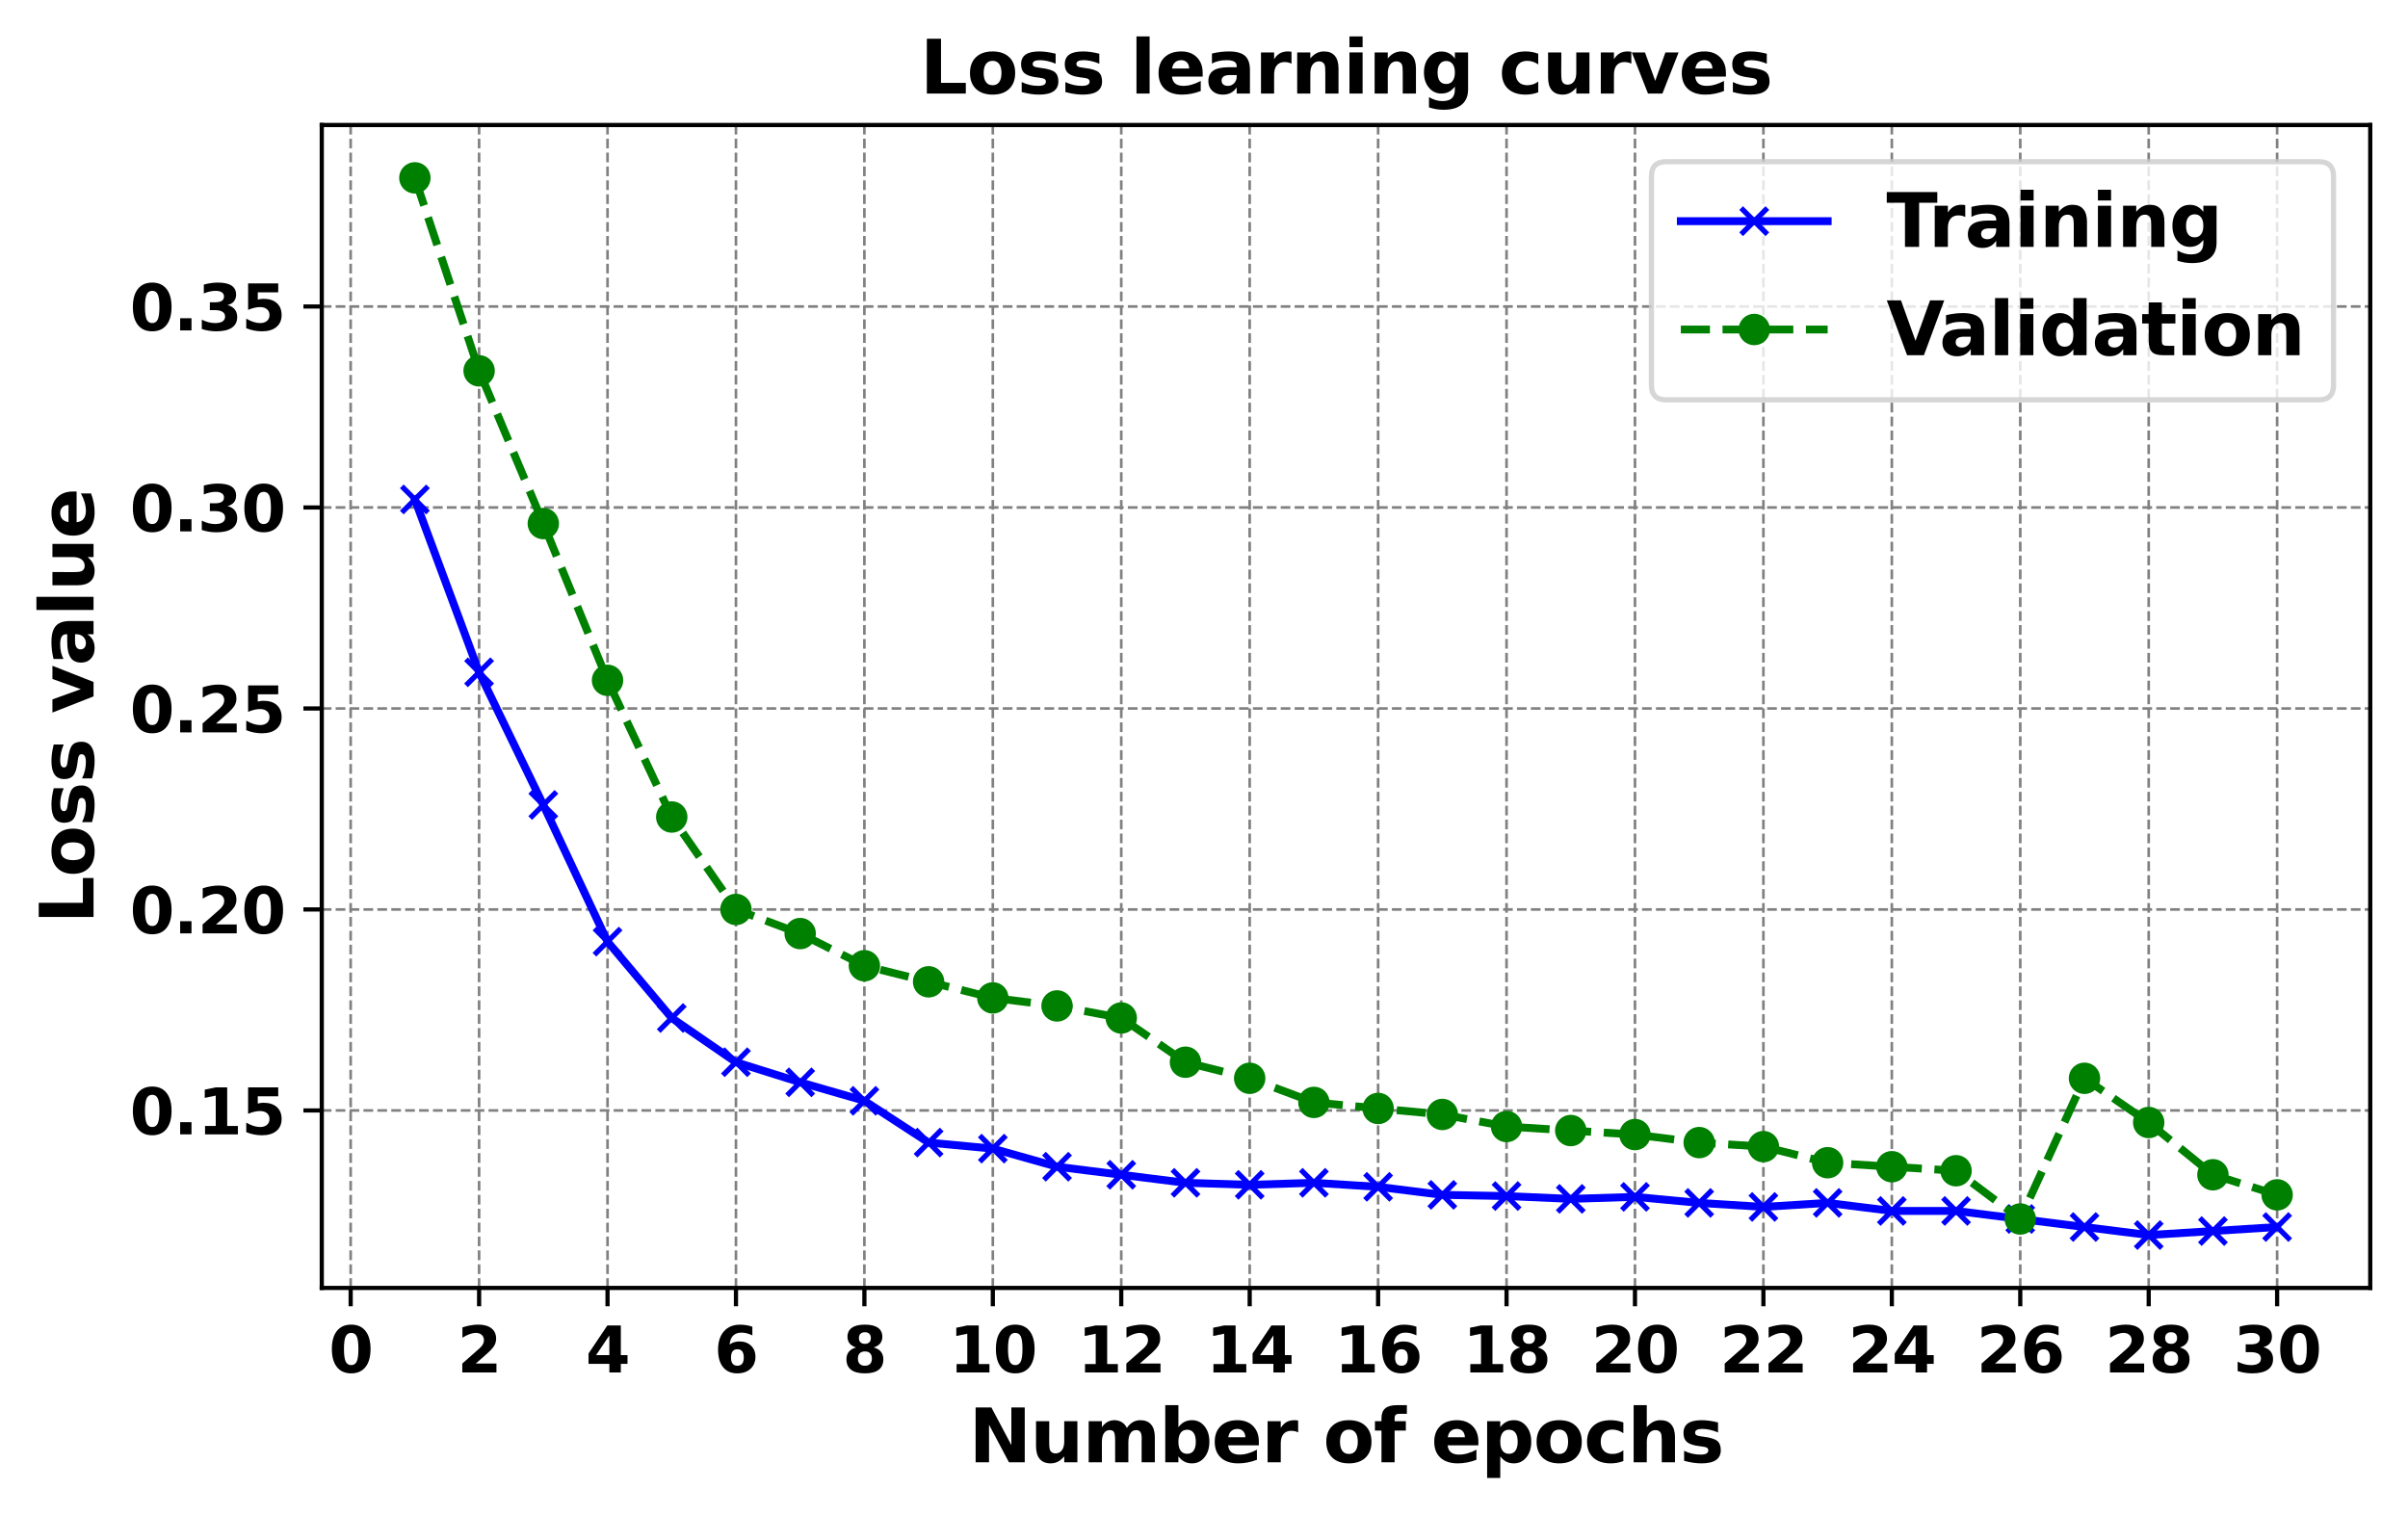 <?xml version="1.0" encoding="utf-8" standalone="no"?>
<!DOCTYPE svg PUBLIC "-//W3C//DTD SVG 1.1//EN"
  "http://www.w3.org/Graphics/SVG/1.1/DTD/svg11.dtd">
<svg xmlns:xlink="http://www.w3.org/1999/xlink" width="459.156pt" height="288.961pt" viewBox="0 0 459.156 288.961" xmlns="http://www.w3.org/2000/svg" version="1.1">
 <defs>
  <style type="text/css">*{stroke-linejoin: round; stroke-linecap: butt}</style>
 </defs>
 <g id="figure_1">
  <g id="patch_1">
   <path d="M 0 288.961 
L 459.156 288.961 
L 459.156 0 
L 0 0 
z
" style="fill: #ffffff"/>
  </g>
  <g id="axes_1">
   <g id="patch_2">
    <path d="M 61.356 245.598 
L 451.956 245.598 
L 451.956 23.838 
L 61.356 23.838 
z
" style="fill: #ffffff"/>
   </g>
   <g id="matplotlib.axis_1">
    <g id="xtick_1">
     <g id="line2d_1">
      <path d="M 66.866 245.598 
L 66.866 23.838 
" clip-path="url(#p0bfddf083c)" style="fill: none; stroke-dasharray: 1.85,0.8; stroke-dashoffset: 0; stroke: #808080; stroke-width: 0.5"/>
     </g>
     <g id="line2d_2">
      <defs>
       <path id="m4ccbc653ac" d="M 0 0 
L 0 3.5 
" style="stroke: #000000; stroke-width: 0.8"/>
      </defs>
      <g>
       <use xlink:href="#m4ccbc653ac" x="66.866" y="245.598" style="stroke: #000000; stroke-width: 0.8"/>
      </g>
     </g>
     <g id="text_1">
      <!-- 0 -->
      <g transform="translate(62.691 261.716) scale(0.12 -0.12)">
       <defs>
        <path id="DejaVuSans-Bold-30" d="M 2944 2338 
Q 2944 3213 2780 3570 
Q 2616 3928 2228 3928 
Q 1841 3928 1675 3570 
Q 1509 3213 1509 2338 
Q 1509 1453 1675 1090 
Q 1841 728 2228 728 
Q 2613 728 2778 1090 
Q 2944 1453 2944 2338 
z
M 4147 2328 
Q 4147 1169 3647 539 
Q 3147 -91 2228 -91 
Q 1306 -91 806 539 
Q 306 1169 306 2328 
Q 306 3491 806 4120 
Q 1306 4750 2228 4750 
Q 3147 4750 3647 4120 
Q 4147 3491 4147 2328 
z
" transform="scale(0.016)"/>
       </defs>
       <use xlink:href="#DejaVuSans-Bold-30"/>
      </g>
     </g>
    </g>
    <g id="xtick_2">
     <g id="line2d_3">
      <path d="M 91.355 245.598 
L 91.355 23.838 
" clip-path="url(#p0bfddf083c)" style="fill: none; stroke-dasharray: 1.85,0.8; stroke-dashoffset: 0; stroke: #808080; stroke-width: 0.5"/>
     </g>
     <g id="line2d_4">
      <g>
       <use xlink:href="#m4ccbc653ac" x="91.355" y="245.598" style="stroke: #000000; stroke-width: 0.8"/>
      </g>
     </g>
     <g id="text_2">
      <!-- 2 -->
      <g transform="translate(87.18 261.716) scale(0.12 -0.12)">
       <defs>
        <path id="DejaVuSans-Bold-32" d="M 1844 884 
L 3897 884 
L 3897 0 
L 506 0 
L 506 884 
L 2209 2388 
Q 2438 2594 2547 2791 
Q 2656 2988 2656 3200 
Q 2656 3528 2436 3728 
Q 2216 3928 1850 3928 
Q 1569 3928 1234 3808 
Q 900 3688 519 3450 
L 519 4475 
Q 925 4609 1322 4679 
Q 1719 4750 2100 4750 
Q 2938 4750 3402 4381 
Q 3866 4013 3866 3353 
Q 3866 2972 3669 2642 
Q 3472 2313 2841 1759 
L 1844 884 
z
" transform="scale(0.016)"/>
       </defs>
       <use xlink:href="#DejaVuSans-Bold-32"/>
      </g>
     </g>
    </g>
    <g id="xtick_3">
     <g id="line2d_5">
      <path d="M 115.844 245.598 
L 115.844 23.838 
" clip-path="url(#p0bfddf083c)" style="fill: none; stroke-dasharray: 1.85,0.8; stroke-dashoffset: 0; stroke: #808080; stroke-width: 0.5"/>
     </g>
     <g id="line2d_6">
      <g>
       <use xlink:href="#m4ccbc653ac" x="115.844" y="245.598" style="stroke: #000000; stroke-width: 0.8"/>
      </g>
     </g>
     <g id="text_3">
      <!-- 4 -->
      <g transform="translate(111.669 261.716) scale(0.12 -0.12)">
       <defs>
        <path id="DejaVuSans-Bold-34" d="M 2356 3675 
L 1038 1722 
L 2356 1722 
L 2356 3675 
z
M 2156 4666 
L 3494 4666 
L 3494 1722 
L 4159 1722 
L 4159 850 
L 3494 850 
L 3494 0 
L 2356 0 
L 2356 850 
L 288 850 
L 288 1881 
L 2156 4666 
z
" transform="scale(0.016)"/>
       </defs>
       <use xlink:href="#DejaVuSans-Bold-34"/>
      </g>
     </g>
    </g>
    <g id="xtick_4">
     <g id="line2d_7">
      <path d="M 140.333 245.598 
L 140.333 23.838 
" clip-path="url(#p0bfddf083c)" style="fill: none; stroke-dasharray: 1.85,0.8; stroke-dashoffset: 0; stroke: #808080; stroke-width: 0.5"/>
     </g>
     <g id="line2d_8">
      <g>
       <use xlink:href="#m4ccbc653ac" x="140.333" y="245.598" style="stroke: #000000; stroke-width: 0.8"/>
      </g>
     </g>
     <g id="text_4">
      <!-- 6 -->
      <g transform="translate(136.158 261.716) scale(0.12 -0.12)">
       <defs>
        <path id="DejaVuSans-Bold-36" d="M 2316 2303 
Q 2000 2303 1842 2098 
Q 1684 1894 1684 1484 
Q 1684 1075 1842 870 
Q 2000 666 2316 666 
Q 2634 666 2792 870 
Q 2950 1075 2950 1484 
Q 2950 1894 2792 2098 
Q 2634 2303 2316 2303 
z
M 3803 4544 
L 3803 3681 
Q 3506 3822 3243 3889 
Q 2981 3956 2731 3956 
Q 2194 3956 1894 3657 
Q 1594 3359 1544 2772 
Q 1750 2925 1990 3001 
Q 2231 3078 2516 3078 
Q 3231 3078 3670 2659 
Q 4109 2241 4109 1563 
Q 4109 813 3618 361 
Q 3128 -91 2303 -91 
Q 1394 -91 895 523 
Q 397 1138 397 2266 
Q 397 3422 980 4083 
Q 1563 4744 2578 4744 
Q 2900 4744 3203 4694 
Q 3506 4644 3803 4544 
z
" transform="scale(0.016)"/>
       </defs>
       <use xlink:href="#DejaVuSans-Bold-36"/>
      </g>
     </g>
    </g>
    <g id="xtick_5">
     <g id="line2d_9">
      <path d="M 164.822 245.598 
L 164.822 23.838 
" clip-path="url(#p0bfddf083c)" style="fill: none; stroke-dasharray: 1.85,0.8; stroke-dashoffset: 0; stroke: #808080; stroke-width: 0.5"/>
     </g>
     <g id="line2d_10">
      <g>
       <use xlink:href="#m4ccbc653ac" x="164.822" y="245.598" style="stroke: #000000; stroke-width: 0.8"/>
      </g>
     </g>
     <g id="text_5">
      <!-- 8 -->
      <g transform="translate(160.647 261.716) scale(0.12 -0.12)">
       <defs>
        <path id="DejaVuSans-Bold-38" d="M 2228 2088 
Q 1891 2088 1709 1903 
Q 1528 1719 1528 1375 
Q 1528 1031 1709 848 
Q 1891 666 2228 666 
Q 2563 666 2741 848 
Q 2919 1031 2919 1375 
Q 2919 1722 2741 1905 
Q 2563 2088 2228 2088 
z
M 1350 2484 
Q 925 2613 709 2878 
Q 494 3144 494 3541 
Q 494 4131 934 4440 
Q 1375 4750 2228 4750 
Q 3075 4750 3515 4442 
Q 3956 4134 3956 3541 
Q 3956 3144 3739 2878 
Q 3522 2613 3097 2484 
Q 3572 2353 3814 2058 
Q 4056 1763 4056 1313 
Q 4056 619 3595 264 
Q 3134 -91 2228 -91 
Q 1319 -91 855 264 
Q 391 619 391 1313 
Q 391 1763 633 2058 
Q 875 2353 1350 2484 
z
M 1631 3419 
Q 1631 3141 1786 2991 
Q 1941 2841 2228 2841 
Q 2509 2841 2662 2991 
Q 2816 3141 2816 3419 
Q 2816 3697 2662 3845 
Q 2509 3994 2228 3994 
Q 1941 3994 1786 3844 
Q 1631 3694 1631 3419 
z
" transform="scale(0.016)"/>
       </defs>
       <use xlink:href="#DejaVuSans-Bold-38"/>
      </g>
     </g>
    </g>
    <g id="xtick_6">
     <g id="line2d_11">
      <path d="M 189.311 245.598 
L 189.311 23.838 
" clip-path="url(#p0bfddf083c)" style="fill: none; stroke-dasharray: 1.85,0.8; stroke-dashoffset: 0; stroke: #808080; stroke-width: 0.5"/>
     </g>
     <g id="line2d_12">
      <g>
       <use xlink:href="#m4ccbc653ac" x="189.311" y="245.598" style="stroke: #000000; stroke-width: 0.8"/>
      </g>
     </g>
     <g id="text_6">
      <!-- 10 -->
      <g transform="translate(180.961 261.716) scale(0.12 -0.12)">
       <defs>
        <path id="DejaVuSans-Bold-31" d="M 750 831 
L 1813 831 
L 1813 3847 
L 722 3622 
L 722 4441 
L 1806 4666 
L 2950 4666 
L 2950 831 
L 4013 831 
L 4013 0 
L 750 0 
L 750 831 
z
" transform="scale(0.016)"/>
       </defs>
       <use xlink:href="#DejaVuSans-Bold-31"/>
       <use xlink:href="#DejaVuSans-Bold-30" x="69.58"/>
      </g>
     </g>
    </g>
    <g id="xtick_7">
     <g id="line2d_13">
      <path d="M 213.8 245.598 
L 213.8 23.838 
" clip-path="url(#p0bfddf083c)" style="fill: none; stroke-dasharray: 1.85,0.8; stroke-dashoffset: 0; stroke: #808080; stroke-width: 0.5"/>
     </g>
     <g id="line2d_14">
      <g>
       <use xlink:href="#m4ccbc653ac" x="213.8" y="245.598" style="stroke: #000000; stroke-width: 0.8"/>
      </g>
     </g>
     <g id="text_7">
      <!-- 12 -->
      <g transform="translate(205.45 261.716) scale(0.12 -0.12)">
       <use xlink:href="#DejaVuSans-Bold-31"/>
       <use xlink:href="#DejaVuSans-Bold-32" x="69.58"/>
      </g>
     </g>
    </g>
    <g id="xtick_8">
     <g id="line2d_15">
      <path d="M 238.289 245.598 
L 238.289 23.838 
" clip-path="url(#p0bfddf083c)" style="fill: none; stroke-dasharray: 1.85,0.8; stroke-dashoffset: 0; stroke: #808080; stroke-width: 0.5"/>
     </g>
     <g id="line2d_16">
      <g>
       <use xlink:href="#m4ccbc653ac" x="238.289" y="245.598" style="stroke: #000000; stroke-width: 0.8"/>
      </g>
     </g>
     <g id="text_8">
      <!-- 14 -->
      <g transform="translate(229.939 261.716) scale(0.12 -0.12)">
       <use xlink:href="#DejaVuSans-Bold-31"/>
       <use xlink:href="#DejaVuSans-Bold-34" x="69.58"/>
      </g>
     </g>
    </g>
    <g id="xtick_9">
     <g id="line2d_17">
      <path d="M 262.778 245.598 
L 262.778 23.838 
" clip-path="url(#p0bfddf083c)" style="fill: none; stroke-dasharray: 1.85,0.8; stroke-dashoffset: 0; stroke: #808080; stroke-width: 0.5"/>
     </g>
     <g id="line2d_18">
      <g>
       <use xlink:href="#m4ccbc653ac" x="262.778" y="245.598" style="stroke: #000000; stroke-width: 0.8"/>
      </g>
     </g>
     <g id="text_9">
      <!-- 16 -->
      <g transform="translate(254.429 261.716) scale(0.12 -0.12)">
       <use xlink:href="#DejaVuSans-Bold-31"/>
       <use xlink:href="#DejaVuSans-Bold-36" x="69.58"/>
      </g>
     </g>
    </g>
    <g id="xtick_10">
     <g id="line2d_19">
      <path d="M 287.267 245.598 
L 287.267 23.838 
" clip-path="url(#p0bfddf083c)" style="fill: none; stroke-dasharray: 1.85,0.8; stroke-dashoffset: 0; stroke: #808080; stroke-width: 0.5"/>
     </g>
     <g id="line2d_20">
      <g>
       <use xlink:href="#m4ccbc653ac" x="287.267" y="245.598" style="stroke: #000000; stroke-width: 0.8"/>
      </g>
     </g>
     <g id="text_10">
      <!-- 18 -->
      <g transform="translate(278.918 261.716) scale(0.12 -0.12)">
       <use xlink:href="#DejaVuSans-Bold-31"/>
       <use xlink:href="#DejaVuSans-Bold-38" x="69.58"/>
      </g>
     </g>
    </g>
    <g id="xtick_11">
     <g id="line2d_21">
      <path d="M 311.756 245.598 
L 311.756 23.838 
" clip-path="url(#p0bfddf083c)" style="fill: none; stroke-dasharray: 1.85,0.8; stroke-dashoffset: 0; stroke: #808080; stroke-width: 0.5"/>
     </g>
     <g id="line2d_22">
      <g>
       <use xlink:href="#m4ccbc653ac" x="311.756" y="245.598" style="stroke: #000000; stroke-width: 0.8"/>
      </g>
     </g>
     <g id="text_11">
      <!-- 20 -->
      <g transform="translate(303.407 261.716) scale(0.12 -0.12)">
       <use xlink:href="#DejaVuSans-Bold-32"/>
       <use xlink:href="#DejaVuSans-Bold-30" x="69.58"/>
      </g>
     </g>
    </g>
    <g id="xtick_12">
     <g id="line2d_23">
      <path d="M 336.245 245.598 
L 336.245 23.838 
" clip-path="url(#p0bfddf083c)" style="fill: none; stroke-dasharray: 1.85,0.8; stroke-dashoffset: 0; stroke: #808080; stroke-width: 0.5"/>
     </g>
     <g id="line2d_24">
      <g>
       <use xlink:href="#m4ccbc653ac" x="336.245" y="245.598" style="stroke: #000000; stroke-width: 0.8"/>
      </g>
     </g>
     <g id="text_12">
      <!-- 22 -->
      <g transform="translate(327.896 261.716) scale(0.12 -0.12)">
       <use xlink:href="#DejaVuSans-Bold-32"/>
       <use xlink:href="#DejaVuSans-Bold-32" x="69.58"/>
      </g>
     </g>
    </g>
    <g id="xtick_13">
     <g id="line2d_25">
      <path d="M 360.734 245.598 
L 360.734 23.838 
" clip-path="url(#p0bfddf083c)" style="fill: none; stroke-dasharray: 1.85,0.8; stroke-dashoffset: 0; stroke: #808080; stroke-width: 0.5"/>
     </g>
     <g id="line2d_26">
      <g>
       <use xlink:href="#m4ccbc653ac" x="360.734" y="245.598" style="stroke: #000000; stroke-width: 0.8"/>
      </g>
     </g>
     <g id="text_13">
      <!-- 24 -->
      <g transform="translate(352.385 261.716) scale(0.12 -0.12)">
       <use xlink:href="#DejaVuSans-Bold-32"/>
       <use xlink:href="#DejaVuSans-Bold-34" x="69.58"/>
      </g>
     </g>
    </g>
    <g id="xtick_14">
     <g id="line2d_27">
      <path d="M 385.223 245.598 
L 385.223 23.838 
" clip-path="url(#p0bfddf083c)" style="fill: none; stroke-dasharray: 1.85,0.8; stroke-dashoffset: 0; stroke: #808080; stroke-width: 0.5"/>
     </g>
     <g id="line2d_28">
      <g>
       <use xlink:href="#m4ccbc653ac" x="385.223" y="245.598" style="stroke: #000000; stroke-width: 0.8"/>
      </g>
     </g>
     <g id="text_14">
      <!-- 26 -->
      <g transform="translate(376.874 261.716) scale(0.12 -0.12)">
       <use xlink:href="#DejaVuSans-Bold-32"/>
       <use xlink:href="#DejaVuSans-Bold-36" x="69.58"/>
      </g>
     </g>
    </g>
    <g id="xtick_15">
     <g id="line2d_29">
      <path d="M 409.712 245.598 
L 409.712 23.838 
" clip-path="url(#p0bfddf083c)" style="fill: none; stroke-dasharray: 1.85,0.8; stroke-dashoffset: 0; stroke: #808080; stroke-width: 0.5"/>
     </g>
     <g id="line2d_30">
      <g>
       <use xlink:href="#m4ccbc653ac" x="409.712" y="245.598" style="stroke: #000000; stroke-width: 0.8"/>
      </g>
     </g>
     <g id="text_15">
      <!-- 28 -->
      <g transform="translate(401.363 261.716) scale(0.12 -0.12)">
       <use xlink:href="#DejaVuSans-Bold-32"/>
       <use xlink:href="#DejaVuSans-Bold-38" x="69.58"/>
      </g>
     </g>
    </g>
    <g id="xtick_16">
     <g id="line2d_31">
      <path d="M 434.201 245.598 
L 434.201 23.838 
" clip-path="url(#p0bfddf083c)" style="fill: none; stroke-dasharray: 1.85,0.8; stroke-dashoffset: 0; stroke: #808080; stroke-width: 0.5"/>
     </g>
     <g id="line2d_32">
      <g>
       <use xlink:href="#m4ccbc653ac" x="434.201" y="245.598" style="stroke: #000000; stroke-width: 0.8"/>
      </g>
     </g>
     <g id="text_16">
      <!-- 30 -->
      <g transform="translate(425.852 261.716) scale(0.12 -0.12)">
       <defs>
        <path id="DejaVuSans-Bold-33" d="M 2981 2516 
Q 3453 2394 3698 2092 
Q 3944 1791 3944 1325 
Q 3944 631 3412 270 
Q 2881 -91 1863 -91 
Q 1503 -91 1142 -33 
Q 781 25 428 141 
L 428 1069 
Q 766 900 1098 814 
Q 1431 728 1753 728 
Q 2231 728 2486 893 
Q 2741 1059 2741 1369 
Q 2741 1688 2480 1852 
Q 2219 2016 1709 2016 
L 1228 2016 
L 1228 2791 
L 1734 2791 
Q 2188 2791 2409 2933 
Q 2631 3075 2631 3366 
Q 2631 3634 2415 3781 
Q 2200 3928 1806 3928 
Q 1516 3928 1219 3862 
Q 922 3797 628 3669 
L 628 4550 
Q 984 4650 1334 4700 
Q 1684 4750 2022 4750 
Q 2931 4750 3382 4451 
Q 3834 4153 3834 3553 
Q 3834 3144 3618 2883 
Q 3403 2622 2981 2516 
z
" transform="scale(0.016)"/>
       </defs>
       <use xlink:href="#DejaVuSans-Bold-33"/>
       <use xlink:href="#DejaVuSans-Bold-30" x="69.58"/>
      </g>
     </g>
    </g>
    <g id="text_17">
     <!-- Number of epochs -->
     <g transform="translate(184.715 278.849) scale(0.14 -0.14)">
      <defs>
       <path id="DejaVuSans-Bold-4e" d="M 588 4666 
L 1931 4666 
L 3628 1466 
L 3628 4666 
L 4769 4666 
L 4769 0 
L 3425 0 
L 1728 3200 
L 1728 0 
L 588 0 
L 588 4666 
z
" transform="scale(0.016)"/>
       <path id="DejaVuSans-Bold-75" d="M 500 1363 
L 500 3500 
L 1625 3500 
L 1625 3150 
Q 1625 2866 1622 2436 
Q 1619 2006 1619 1863 
Q 1619 1441 1641 1255 
Q 1663 1069 1716 984 
Q 1784 875 1895 815 
Q 2006 756 2150 756 
Q 2500 756 2700 1025 
Q 2900 1294 2900 1772 
L 2900 3500 
L 4019 3500 
L 4019 0 
L 2900 0 
L 2900 506 
Q 2647 200 2364 54 
Q 2081 -91 1741 -91 
Q 1134 -91 817 281 
Q 500 653 500 1363 
z
" transform="scale(0.016)"/>
       <path id="DejaVuSans-Bold-6d" d="M 3781 2919 
Q 3994 3244 4286 3414 
Q 4578 3584 4928 3584 
Q 5531 3584 5847 3212 
Q 6163 2841 6163 2131 
L 6163 0 
L 5038 0 
L 5038 1825 
Q 5041 1866 5042 1909 
Q 5044 1953 5044 2034 
Q 5044 2406 4934 2573 
Q 4825 2741 4581 2741 
Q 4263 2741 4089 2478 
Q 3916 2216 3909 1719 
L 3909 0 
L 2784 0 
L 2784 1825 
Q 2784 2406 2684 2573 
Q 2584 2741 2328 2741 
Q 2006 2741 1831 2477 
Q 1656 2213 1656 1722 
L 1656 0 
L 531 0 
L 531 3500 
L 1656 3500 
L 1656 2988 
Q 1863 3284 2130 3434 
Q 2397 3584 2719 3584 
Q 3081 3584 3359 3409 
Q 3638 3234 3781 2919 
z
" transform="scale(0.016)"/>
       <path id="DejaVuSans-Bold-62" d="M 2400 722 
Q 2759 722 2948 984 
Q 3138 1247 3138 1747 
Q 3138 2247 2948 2509 
Q 2759 2772 2400 2772 
Q 2041 2772 1848 2508 
Q 1656 2244 1656 1747 
Q 1656 1250 1848 986 
Q 2041 722 2400 722 
z
M 1656 2988 
Q 1888 3294 2169 3439 
Q 2450 3584 2816 3584 
Q 3463 3584 3878 3070 
Q 4294 2556 4294 1747 
Q 4294 938 3878 423 
Q 3463 -91 2816 -91 
Q 2450 -91 2169 54 
Q 1888 200 1656 506 
L 1656 0 
L 538 0 
L 538 4863 
L 1656 4863 
L 1656 2988 
z
" transform="scale(0.016)"/>
       <path id="DejaVuSans-Bold-65" d="M 4031 1759 
L 4031 1441 
L 1416 1441 
Q 1456 1047 1700 850 
Q 1944 653 2381 653 
Q 2734 653 3104 758 
Q 3475 863 3866 1075 
L 3866 213 
Q 3469 63 3072 -14 
Q 2675 -91 2278 -91 
Q 1328 -91 801 392 
Q 275 875 275 1747 
Q 275 2603 792 3093 
Q 1309 3584 2216 3584 
Q 3041 3584 3536 3087 
Q 4031 2591 4031 1759 
z
M 2881 2131 
Q 2881 2450 2695 2645 
Q 2509 2841 2209 2841 
Q 1884 2841 1681 2658 
Q 1478 2475 1428 2131 
L 2881 2131 
z
" transform="scale(0.016)"/>
       <path id="DejaVuSans-Bold-72" d="M 3138 2547 
Q 2991 2616 2845 2648 
Q 2700 2681 2553 2681 
Q 2122 2681 1889 2404 
Q 1656 2128 1656 1613 
L 1656 0 
L 538 0 
L 538 3500 
L 1656 3500 
L 1656 2925 
Q 1872 3269 2151 3426 
Q 2431 3584 2822 3584 
Q 2878 3584 2943 3579 
Q 3009 3575 3134 3559 
L 3138 2547 
z
" transform="scale(0.016)"/>
       <path id="DejaVuSans-Bold-20" transform="scale(0.016)"/>
       <path id="DejaVuSans-Bold-6f" d="M 2203 2784 
Q 1831 2784 1636 2517 
Q 1441 2250 1441 1747 
Q 1441 1244 1636 976 
Q 1831 709 2203 709 
Q 2569 709 2762 976 
Q 2956 1244 2956 1747 
Q 2956 2250 2762 2517 
Q 2569 2784 2203 2784 
z
M 2203 3584 
Q 3106 3584 3614 3096 
Q 4122 2609 4122 1747 
Q 4122 884 3614 396 
Q 3106 -91 2203 -91 
Q 1297 -91 786 396 
Q 275 884 275 1747 
Q 275 2609 786 3096 
Q 1297 3584 2203 3584 
z
" transform="scale(0.016)"/>
       <path id="DejaVuSans-Bold-66" d="M 2841 4863 
L 2841 4128 
L 2222 4128 
Q 1984 4128 1890 4042 
Q 1797 3956 1797 3744 
L 1797 3500 
L 2753 3500 
L 2753 2700 
L 1797 2700 
L 1797 0 
L 678 0 
L 678 2700 
L 122 2700 
L 122 3500 
L 678 3500 
L 678 3744 
Q 678 4316 997 4589 
Q 1316 4863 1984 4863 
L 2841 4863 
z
" transform="scale(0.016)"/>
       <path id="DejaVuSans-Bold-70" d="M 1656 506 
L 1656 -1331 
L 538 -1331 
L 538 3500 
L 1656 3500 
L 1656 2988 
Q 1888 3294 2169 3439 
Q 2450 3584 2816 3584 
Q 3463 3584 3878 3070 
Q 4294 2556 4294 1747 
Q 4294 938 3878 423 
Q 3463 -91 2816 -91 
Q 2450 -91 2169 54 
Q 1888 200 1656 506 
z
M 2400 2772 
Q 2041 2772 1848 2508 
Q 1656 2244 1656 1747 
Q 1656 1250 1848 986 
Q 2041 722 2400 722 
Q 2759 722 2948 984 
Q 3138 1247 3138 1747 
Q 3138 2247 2948 2509 
Q 2759 2772 2400 2772 
z
" transform="scale(0.016)"/>
       <path id="DejaVuSans-Bold-63" d="M 3366 3391 
L 3366 2478 
Q 3138 2634 2908 2709 
Q 2678 2784 2431 2784 
Q 1963 2784 1702 2511 
Q 1441 2238 1441 1747 
Q 1441 1256 1702 982 
Q 1963 709 2431 709 
Q 2694 709 2930 787 
Q 3166 866 3366 1019 
L 3366 103 
Q 3103 6 2833 -42 
Q 2563 -91 2291 -91 
Q 1344 -91 809 395 
Q 275 881 275 1747 
Q 275 2613 809 3098 
Q 1344 3584 2291 3584 
Q 2566 3584 2833 3536 
Q 3100 3488 3366 3391 
z
" transform="scale(0.016)"/>
       <path id="DejaVuSans-Bold-68" d="M 4056 2131 
L 4056 0 
L 2931 0 
L 2931 347 
L 2931 1625 
Q 2931 2084 2911 2256 
Q 2891 2428 2841 2509 
Q 2775 2619 2662 2680 
Q 2550 2741 2406 2741 
Q 2056 2741 1856 2470 
Q 1656 2200 1656 1722 
L 1656 0 
L 538 0 
L 538 4863 
L 1656 4863 
L 1656 2988 
Q 1909 3294 2193 3439 
Q 2478 3584 2822 3584 
Q 3428 3584 3742 3212 
Q 4056 2841 4056 2131 
z
" transform="scale(0.016)"/>
       <path id="DejaVuSans-Bold-73" d="M 3272 3391 
L 3272 2541 
Q 2913 2691 2578 2766 
Q 2244 2841 1947 2841 
Q 1628 2841 1473 2761 
Q 1319 2681 1319 2516 
Q 1319 2381 1436 2309 
Q 1553 2238 1856 2203 
L 2053 2175 
Q 2913 2066 3209 1816 
Q 3506 1566 3506 1031 
Q 3506 472 3093 190 
Q 2681 -91 1863 -91 
Q 1516 -91 1145 -36 
Q 775 19 384 128 
L 384 978 
Q 719 816 1070 734 
Q 1422 653 1784 653 
Q 2113 653 2278 743 
Q 2444 834 2444 1013 
Q 2444 1163 2330 1236 
Q 2216 1309 1875 1350 
L 1678 1375 
Q 931 1469 631 1722 
Q 331 1975 331 2491 
Q 331 3047 712 3315 
Q 1094 3584 1881 3584 
Q 2191 3584 2531 3537 
Q 2872 3491 3272 3391 
z
" transform="scale(0.016)"/>
      </defs>
      <use xlink:href="#DejaVuSans-Bold-4e"/>
      <use xlink:href="#DejaVuSans-Bold-75" x="83.691"/>
      <use xlink:href="#DejaVuSans-Bold-6d" x="154.883"/>
      <use xlink:href="#DejaVuSans-Bold-62" x="259.082"/>
      <use xlink:href="#DejaVuSans-Bold-65" x="330.664"/>
      <use xlink:href="#DejaVuSans-Bold-72" x="398.486"/>
      <use xlink:href="#DejaVuSans-Bold-20" x="447.803"/>
      <use xlink:href="#DejaVuSans-Bold-6f" x="482.617"/>
      <use xlink:href="#DejaVuSans-Bold-66" x="551.318"/>
      <use xlink:href="#DejaVuSans-Bold-20" x="594.824"/>
      <use xlink:href="#DejaVuSans-Bold-65" x="629.639"/>
      <use xlink:href="#DejaVuSans-Bold-70" x="697.461"/>
      <use xlink:href="#DejaVuSans-Bold-6f" x="769.043"/>
      <use xlink:href="#DejaVuSans-Bold-63" x="837.744"/>
      <use xlink:href="#DejaVuSans-Bold-68" x="897.021"/>
      <use xlink:href="#DejaVuSans-Bold-73" x="968.213"/>
     </g>
    </g>
   </g>
   <g id="matplotlib.axis_2">
    <g id="ytick_1">
     <g id="line2d_33">
      <path d="M 61.356 211.755 
L 451.956 211.755 
" clip-path="url(#p0bfddf083c)" style="fill: none; stroke-dasharray: 1.85,0.8; stroke-dashoffset: 0; stroke: #808080; stroke-width: 0.5"/>
     </g>
     <g id="line2d_34">
      <defs>
       <path id="m4feb062ff8" d="M 0 0 
L -3.5 0 
" style="stroke: #000000; stroke-width: 0.8"/>
      </defs>
      <g>
       <use xlink:href="#m4feb062ff8" x="61.356" y="211.755" style="stroke: #000000; stroke-width: 0.8"/>
      </g>
     </g>
     <g id="text_18">
      <!-- 0.15 -->
      <g transform="translate(24.749 216.314) scale(0.12 -0.12)">
       <defs>
        <path id="DejaVuSans-Bold-2e" d="M 653 1209 
L 1778 1209 
L 1778 0 
L 653 0 
L 653 1209 
z
" transform="scale(0.016)"/>
        <path id="DejaVuSans-Bold-35" d="M 678 4666 
L 3669 4666 
L 3669 3781 
L 1638 3781 
L 1638 3059 
Q 1775 3097 1914 3117 
Q 2053 3138 2203 3138 
Q 3056 3138 3531 2711 
Q 4006 2284 4006 1522 
Q 4006 766 3489 337 
Q 2972 -91 2053 -91 
Q 1656 -91 1267 -14 
Q 878 63 494 219 
L 494 1166 
Q 875 947 1217 837 
Q 1559 728 1863 728 
Q 2300 728 2551 942 
Q 2803 1156 2803 1522 
Q 2803 1891 2551 2103 
Q 2300 2316 1863 2316 
Q 1603 2316 1309 2248 
Q 1016 2181 678 2041 
L 678 4666 
z
" transform="scale(0.016)"/>
       </defs>
       <use xlink:href="#DejaVuSans-Bold-30"/>
       <use xlink:href="#DejaVuSans-Bold-2e" x="69.58"/>
       <use xlink:href="#DejaVuSans-Bold-31" x="107.568"/>
       <use xlink:href="#DejaVuSans-Bold-35" x="177.148"/>
      </g>
     </g>
    </g>
    <g id="ytick_2">
     <g id="line2d_35">
      <path d="M 61.356 173.428 
L 451.956 173.428 
" clip-path="url(#p0bfddf083c)" style="fill: none; stroke-dasharray: 1.85,0.8; stroke-dashoffset: 0; stroke: #808080; stroke-width: 0.5"/>
     </g>
     <g id="line2d_36">
      <g>
       <use xlink:href="#m4feb062ff8" x="61.356" y="173.428" style="stroke: #000000; stroke-width: 0.8"/>
      </g>
     </g>
     <g id="text_19">
      <!-- 0.20 -->
      <g transform="translate(24.749 177.987) scale(0.12 -0.12)">
       <use xlink:href="#DejaVuSans-Bold-30"/>
       <use xlink:href="#DejaVuSans-Bold-2e" x="69.58"/>
       <use xlink:href="#DejaVuSans-Bold-32" x="107.568"/>
       <use xlink:href="#DejaVuSans-Bold-30" x="177.148"/>
      </g>
     </g>
    </g>
    <g id="ytick_3">
     <g id="line2d_37">
      <path d="M 61.356 135.101 
L 451.956 135.101 
" clip-path="url(#p0bfddf083c)" style="fill: none; stroke-dasharray: 1.85,0.8; stroke-dashoffset: 0; stroke: #808080; stroke-width: 0.5"/>
     </g>
     <g id="line2d_38">
      <g>
       <use xlink:href="#m4feb062ff8" x="61.356" y="135.101" style="stroke: #000000; stroke-width: 0.8"/>
      </g>
     </g>
     <g id="text_20">
      <!-- 0.25 -->
      <g transform="translate(24.749 139.66) scale(0.12 -0.12)">
       <use xlink:href="#DejaVuSans-Bold-30"/>
       <use xlink:href="#DejaVuSans-Bold-2e" x="69.58"/>
       <use xlink:href="#DejaVuSans-Bold-32" x="107.568"/>
       <use xlink:href="#DejaVuSans-Bold-35" x="177.148"/>
      </g>
     </g>
    </g>
    <g id="ytick_4">
     <g id="line2d_39">
      <path d="M 61.356 96.774 
L 451.956 96.774 
" clip-path="url(#p0bfddf083c)" style="fill: none; stroke-dasharray: 1.85,0.8; stroke-dashoffset: 0; stroke: #808080; stroke-width: 0.5"/>
     </g>
     <g id="line2d_40">
      <g>
       <use xlink:href="#m4feb062ff8" x="61.356" y="96.774" style="stroke: #000000; stroke-width: 0.8"/>
      </g>
     </g>
     <g id="text_21">
      <!-- 0.30 -->
      <g transform="translate(24.749 101.333) scale(0.12 -0.12)">
       <use xlink:href="#DejaVuSans-Bold-30"/>
       <use xlink:href="#DejaVuSans-Bold-2e" x="69.58"/>
       <use xlink:href="#DejaVuSans-Bold-33" x="107.568"/>
       <use xlink:href="#DejaVuSans-Bold-30" x="177.148"/>
      </g>
     </g>
    </g>
    <g id="ytick_5">
     <g id="line2d_41">
      <path d="M 61.356 58.447 
L 451.956 58.447 
" clip-path="url(#p0bfddf083c)" style="fill: none; stroke-dasharray: 1.85,0.8; stroke-dashoffset: 0; stroke: #808080; stroke-width: 0.5"/>
     </g>
     <g id="line2d_42">
      <g>
       <use xlink:href="#m4feb062ff8" x="61.356" y="58.447" style="stroke: #000000; stroke-width: 0.8"/>
      </g>
     </g>
     <g id="text_22">
      <!-- 0.35 -->
      <g transform="translate(24.749 63.006) scale(0.12 -0.12)">
       <use xlink:href="#DejaVuSans-Bold-30"/>
       <use xlink:href="#DejaVuSans-Bold-2e" x="69.58"/>
       <use xlink:href="#DejaVuSans-Bold-33" x="107.568"/>
       <use xlink:href="#DejaVuSans-Bold-35" x="177.148"/>
      </g>
     </g>
    </g>
    <g id="text_23">
     <!-- Loss value -->
     <g transform="translate(17.838 176.174) rotate(-90) scale(0.14 -0.14)">
      <defs>
       <path id="DejaVuSans-Bold-4c" d="M 588 4666 
L 1791 4666 
L 1791 909 
L 3903 909 
L 3903 0 
L 588 0 
L 588 4666 
z
" transform="scale(0.016)"/>
       <path id="DejaVuSans-Bold-76" d="M 97 3500 
L 1216 3500 
L 2088 1081 
L 2956 3500 
L 4078 3500 
L 2700 0 
L 1472 0 
L 97 3500 
z
" transform="scale(0.016)"/>
       <path id="DejaVuSans-Bold-61" d="M 2106 1575 
Q 1756 1575 1579 1456 
Q 1403 1338 1403 1106 
Q 1403 894 1545 773 
Q 1688 653 1941 653 
Q 2256 653 2472 879 
Q 2688 1106 2688 1447 
L 2688 1575 
L 2106 1575 
z
M 3816 1997 
L 3816 0 
L 2688 0 
L 2688 519 
Q 2463 200 2181 54 
Q 1900 -91 1497 -91 
Q 953 -91 614 226 
Q 275 544 275 1050 
Q 275 1666 698 1953 
Q 1122 2241 2028 2241 
L 2688 2241 
L 2688 2328 
Q 2688 2594 2478 2717 
Q 2269 2841 1825 2841 
Q 1466 2841 1156 2769 
Q 847 2697 581 2553 
L 581 3406 
Q 941 3494 1303 3539 
Q 1666 3584 2028 3584 
Q 2975 3584 3395 3211 
Q 3816 2838 3816 1997 
z
" transform="scale(0.016)"/>
       <path id="DejaVuSans-Bold-6c" d="M 538 4863 
L 1656 4863 
L 1656 0 
L 538 0 
L 538 4863 
z
" transform="scale(0.016)"/>
      </defs>
      <use xlink:href="#DejaVuSans-Bold-4c"/>
      <use xlink:href="#DejaVuSans-Bold-6f" x="63.721"/>
      <use xlink:href="#DejaVuSans-Bold-73" x="132.422"/>
      <use xlink:href="#DejaVuSans-Bold-73" x="191.943"/>
      <use xlink:href="#DejaVuSans-Bold-20" x="251.465"/>
      <use xlink:href="#DejaVuSans-Bold-76" x="286.279"/>
      <use xlink:href="#DejaVuSans-Bold-61" x="351.465"/>
      <use xlink:href="#DejaVuSans-Bold-6c" x="418.945"/>
      <use xlink:href="#DejaVuSans-Bold-75" x="453.223"/>
      <use xlink:href="#DejaVuSans-Bold-65" x="524.414"/>
     </g>
    </g>
   </g>
   <g id="line2d_43">
    <path d="M 79.11 95.241 
L 91.355 128.202 
L 103.599 153.498 
L 115.844 179.56 
L 128.088 194.125 
L 140.333 202.557 
L 152.577 206.389 
L 164.822 209.915 
L 177.066 217.887 
L 189.311 219.037 
L 201.555 222.487 
L 213.8 224.02 
L 226.044 225.553 
L 238.289 225.936 
L 250.533 225.553 
L 262.778 226.319 
L 275.022 227.852 
L 287.267 228.082 
L 299.511 228.619 
L 311.756 228.236 
L 324 229.385 
L 336.245 230.152 
L 348.489 229.385 
L 360.734 230.919 
L 372.979 230.919 
L 385.223 232.452 
L 397.468 233.985 
L 409.712 235.518 
L 421.957 234.751 
L 434.201 233.985 
" clip-path="url(#p0bfddf083c)" style="fill: none; stroke: #0000ff; stroke-width: 1.5; stroke-linecap: square"/>
    <defs>
     <path id="mf4e36fb384" d="M -2.5 2.5 
L 2.5 -2.5 
M -2.5 -2.5 
L 2.5 2.5 
" style="stroke: #0000ff"/>
    </defs>
    <g clip-path="url(#p0bfddf083c)">
     <use xlink:href="#mf4e36fb384" x="79.11" y="95.241" style="fill: #0000ff; stroke: #0000ff"/>
     <use xlink:href="#mf4e36fb384" x="91.355" y="128.202" style="fill: #0000ff; stroke: #0000ff"/>
     <use xlink:href="#mf4e36fb384" x="103.599" y="153.498" style="fill: #0000ff; stroke: #0000ff"/>
     <use xlink:href="#mf4e36fb384" x="115.844" y="179.56" style="fill: #0000ff; stroke: #0000ff"/>
     <use xlink:href="#mf4e36fb384" x="128.088" y="194.125" style="fill: #0000ff; stroke: #0000ff"/>
     <use xlink:href="#mf4e36fb384" x="140.333" y="202.557" style="fill: #0000ff; stroke: #0000ff"/>
     <use xlink:href="#mf4e36fb384" x="152.577" y="206.389" style="fill: #0000ff; stroke: #0000ff"/>
     <use xlink:href="#mf4e36fb384" x="164.822" y="209.915" style="fill: #0000ff; stroke: #0000ff"/>
     <use xlink:href="#mf4e36fb384" x="177.066" y="217.887" style="fill: #0000ff; stroke: #0000ff"/>
     <use xlink:href="#mf4e36fb384" x="189.311" y="219.037" style="fill: #0000ff; stroke: #0000ff"/>
     <use xlink:href="#mf4e36fb384" x="201.555" y="222.487" style="fill: #0000ff; stroke: #0000ff"/>
     <use xlink:href="#mf4e36fb384" x="213.8" y="224.02" style="fill: #0000ff; stroke: #0000ff"/>
     <use xlink:href="#mf4e36fb384" x="226.044" y="225.553" style="fill: #0000ff; stroke: #0000ff"/>
     <use xlink:href="#mf4e36fb384" x="238.289" y="225.936" style="fill: #0000ff; stroke: #0000ff"/>
     <use xlink:href="#mf4e36fb384" x="250.533" y="225.553" style="fill: #0000ff; stroke: #0000ff"/>
     <use xlink:href="#mf4e36fb384" x="262.778" y="226.319" style="fill: #0000ff; stroke: #0000ff"/>
     <use xlink:href="#mf4e36fb384" x="275.022" y="227.852" style="fill: #0000ff; stroke: #0000ff"/>
     <use xlink:href="#mf4e36fb384" x="287.267" y="228.082" style="fill: #0000ff; stroke: #0000ff"/>
     <use xlink:href="#mf4e36fb384" x="299.511" y="228.619" style="fill: #0000ff; stroke: #0000ff"/>
     <use xlink:href="#mf4e36fb384" x="311.756" y="228.236" style="fill: #0000ff; stroke: #0000ff"/>
     <use xlink:href="#mf4e36fb384" x="324" y="229.385" style="fill: #0000ff; stroke: #0000ff"/>
     <use xlink:href="#mf4e36fb384" x="336.245" y="230.152" style="fill: #0000ff; stroke: #0000ff"/>
     <use xlink:href="#mf4e36fb384" x="348.489" y="229.385" style="fill: #0000ff; stroke: #0000ff"/>
     <use xlink:href="#mf4e36fb384" x="360.734" y="230.919" style="fill: #0000ff; stroke: #0000ff"/>
     <use xlink:href="#mf4e36fb384" x="372.979" y="230.919" style="fill: #0000ff; stroke: #0000ff"/>
     <use xlink:href="#mf4e36fb384" x="385.223" y="232.452" style="fill: #0000ff; stroke: #0000ff"/>
     <use xlink:href="#mf4e36fb384" x="397.468" y="233.985" style="fill: #0000ff; stroke: #0000ff"/>
     <use xlink:href="#mf4e36fb384" x="409.712" y="235.518" style="fill: #0000ff; stroke: #0000ff"/>
     <use xlink:href="#mf4e36fb384" x="421.957" y="234.751" style="fill: #0000ff; stroke: #0000ff"/>
     <use xlink:href="#mf4e36fb384" x="434.201" y="233.985" style="fill: #0000ff; stroke: #0000ff"/>
    </g>
   </g>
   <g id="line2d_44">
    <path d="M 79.11 33.918 
L 91.355 70.712 
L 103.599 99.84 
L 115.844 129.735 
L 128.088 155.798 
L 140.333 173.428 
L 152.577 178.027 
L 164.822 184.16 
L 177.066 187.226 
L 189.311 190.292 
L 201.555 191.825 
L 213.8 194.125 
L 226.044 202.557 
L 238.289 205.623 
L 250.533 210.222 
L 262.778 211.372 
L 275.022 212.522 
L 287.267 214.821 
L 299.511 215.588 
L 311.756 216.354 
L 324 217.887 
L 336.245 218.654 
L 348.489 221.72 
L 360.734 222.487 
L 372.979 223.253 
L 385.223 232.452 
L 397.468 205.623 
L 409.712 214.055 
L 421.957 224.02 
L 434.201 227.852 
" clip-path="url(#p0bfddf083c)" style="fill: none; stroke-dasharray: 5.55,2.4; stroke-dashoffset: 0; stroke: #008000; stroke-width: 1.5"/>
    <defs>
     <path id="m74abd34b45" d="M 0 2.5 
C 0.663 2.5 1.299 2.237 1.768 1.768 
C 2.237 1.299 2.5 0.663 2.5 0 
C 2.5 -0.663 2.237 -1.299 1.768 -1.768 
C 1.299 -2.237 0.663 -2.5 0 -2.5 
C -0.663 -2.5 -1.299 -2.237 -1.768 -1.768 
C -2.237 -1.299 -2.5 -0.663 -2.5 0 
C -2.5 0.663 -2.237 1.299 -1.768 1.768 
C -1.299 2.237 -0.663 2.5 0 2.5 
z
" style="stroke: #008000"/>
    </defs>
    <g clip-path="url(#p0bfddf083c)">
     <use xlink:href="#m74abd34b45" x="79.11" y="33.918" style="fill: #008000; stroke: #008000"/>
     <use xlink:href="#m74abd34b45" x="91.355" y="70.712" style="fill: #008000; stroke: #008000"/>
     <use xlink:href="#m74abd34b45" x="103.599" y="99.84" style="fill: #008000; stroke: #008000"/>
     <use xlink:href="#m74abd34b45" x="115.844" y="129.735" style="fill: #008000; stroke: #008000"/>
     <use xlink:href="#m74abd34b45" x="128.088" y="155.798" style="fill: #008000; stroke: #008000"/>
     <use xlink:href="#m74abd34b45" x="140.333" y="173.428" style="fill: #008000; stroke: #008000"/>
     <use xlink:href="#m74abd34b45" x="152.577" y="178.027" style="fill: #008000; stroke: #008000"/>
     <use xlink:href="#m74abd34b45" x="164.822" y="184.16" style="fill: #008000; stroke: #008000"/>
     <use xlink:href="#m74abd34b45" x="177.066" y="187.226" style="fill: #008000; stroke: #008000"/>
     <use xlink:href="#m74abd34b45" x="189.311" y="190.292" style="fill: #008000; stroke: #008000"/>
     <use xlink:href="#m74abd34b45" x="201.555" y="191.825" style="fill: #008000; stroke: #008000"/>
     <use xlink:href="#m74abd34b45" x="213.8" y="194.125" style="fill: #008000; stroke: #008000"/>
     <use xlink:href="#m74abd34b45" x="226.044" y="202.557" style="fill: #008000; stroke: #008000"/>
     <use xlink:href="#m74abd34b45" x="238.289" y="205.623" style="fill: #008000; stroke: #008000"/>
     <use xlink:href="#m74abd34b45" x="250.533" y="210.222" style="fill: #008000; stroke: #008000"/>
     <use xlink:href="#m74abd34b45" x="262.778" y="211.372" style="fill: #008000; stroke: #008000"/>
     <use xlink:href="#m74abd34b45" x="275.022" y="212.522" style="fill: #008000; stroke: #008000"/>
     <use xlink:href="#m74abd34b45" x="287.267" y="214.821" style="fill: #008000; stroke: #008000"/>
     <use xlink:href="#m74abd34b45" x="299.511" y="215.588" style="fill: #008000; stroke: #008000"/>
     <use xlink:href="#m74abd34b45" x="311.756" y="216.354" style="fill: #008000; stroke: #008000"/>
     <use xlink:href="#m74abd34b45" x="324" y="217.887" style="fill: #008000; stroke: #008000"/>
     <use xlink:href="#m74abd34b45" x="336.245" y="218.654" style="fill: #008000; stroke: #008000"/>
     <use xlink:href="#m74abd34b45" x="348.489" y="221.72" style="fill: #008000; stroke: #008000"/>
     <use xlink:href="#m74abd34b45" x="360.734" y="222.487" style="fill: #008000; stroke: #008000"/>
     <use xlink:href="#m74abd34b45" x="372.979" y="223.253" style="fill: #008000; stroke: #008000"/>
     <use xlink:href="#m74abd34b45" x="385.223" y="232.452" style="fill: #008000; stroke: #008000"/>
     <use xlink:href="#m74abd34b45" x="397.468" y="205.623" style="fill: #008000; stroke: #008000"/>
     <use xlink:href="#m74abd34b45" x="409.712" y="214.055" style="fill: #008000; stroke: #008000"/>
     <use xlink:href="#m74abd34b45" x="421.957" y="224.02" style="fill: #008000; stroke: #008000"/>
     <use xlink:href="#m74abd34b45" x="434.201" y="227.852" style="fill: #008000; stroke: #008000"/>
    </g>
   </g>
   <g id="patch_3">
    <path d="M 61.356 245.598 
L 61.356 23.838 
" style="fill: none; stroke: #000000; stroke-width: 0.8; stroke-linejoin: miter; stroke-linecap: square"/>
   </g>
   <g id="patch_4">
    <path d="M 451.956 245.598 
L 451.956 23.838 
" style="fill: none; stroke: #000000; stroke-width: 0.8; stroke-linejoin: miter; stroke-linecap: square"/>
   </g>
   <g id="patch_5">
    <path d="M 61.356 245.598 
L 451.956 245.598 
" style="fill: none; stroke: #000000; stroke-width: 0.8; stroke-linejoin: miter; stroke-linecap: square"/>
   </g>
   <g id="patch_6">
    <path d="M 61.356 23.838 
L 451.956 23.838 
" style="fill: none; stroke: #000000; stroke-width: 0.8; stroke-linejoin: miter; stroke-linecap: square"/>
   </g>
   <g id="text_24">
    <!-- Loss learning curves -->
    <g transform="translate(175.418 17.838) scale(0.14 -0.14)">
     <defs>
      <path id="DejaVuSans-Bold-6e" d="M 4056 2131 
L 4056 0 
L 2931 0 
L 2931 347 
L 2931 1631 
Q 2931 2084 2911 2256 
Q 2891 2428 2841 2509 
Q 2775 2619 2662 2680 
Q 2550 2741 2406 2741 
Q 2056 2741 1856 2470 
Q 1656 2200 1656 1722 
L 1656 0 
L 538 0 
L 538 3500 
L 1656 3500 
L 1656 2988 
Q 1909 3294 2193 3439 
Q 2478 3584 2822 3584 
Q 3428 3584 3742 3212 
Q 4056 2841 4056 2131 
z
" transform="scale(0.016)"/>
      <path id="DejaVuSans-Bold-69" d="M 538 3500 
L 1656 3500 
L 1656 0 
L 538 0 
L 538 3500 
z
M 538 4863 
L 1656 4863 
L 1656 3950 
L 538 3950 
L 538 4863 
z
" transform="scale(0.016)"/>
      <path id="DejaVuSans-Bold-67" d="M 2919 594 
Q 2688 288 2409 144 
Q 2131 0 1766 0 
Q 1125 0 706 504 
Q 288 1009 288 1791 
Q 288 2575 706 3076 
Q 1125 3578 1766 3578 
Q 2131 3578 2409 3434 
Q 2688 3291 2919 2981 
L 2919 3500 
L 4044 3500 
L 4044 353 
Q 4044 -491 3511 -936 
Q 2978 -1381 1966 -1381 
Q 1638 -1381 1331 -1331 
Q 1025 -1281 716 -1178 
L 716 -306 
Q 1009 -475 1290 -558 
Q 1572 -641 1856 -641 
Q 2406 -641 2662 -400 
Q 2919 -159 2919 353 
L 2919 594 
z
M 2181 2772 
Q 1834 2772 1640 2515 
Q 1447 2259 1447 1791 
Q 1447 1309 1634 1061 
Q 1822 813 2181 813 
Q 2531 813 2725 1069 
Q 2919 1325 2919 1791 
Q 2919 2259 2725 2515 
Q 2531 2772 2181 2772 
z
" transform="scale(0.016)"/>
     </defs>
     <use xlink:href="#DejaVuSans-Bold-4c"/>
     <use xlink:href="#DejaVuSans-Bold-6f" x="63.721"/>
     <use xlink:href="#DejaVuSans-Bold-73" x="132.422"/>
     <use xlink:href="#DejaVuSans-Bold-73" x="191.943"/>
     <use xlink:href="#DejaVuSans-Bold-20" x="251.465"/>
     <use xlink:href="#DejaVuSans-Bold-6c" x="286.279"/>
     <use xlink:href="#DejaVuSans-Bold-65" x="320.557"/>
     <use xlink:href="#DejaVuSans-Bold-61" x="388.379"/>
     <use xlink:href="#DejaVuSans-Bold-72" x="455.859"/>
     <use xlink:href="#DejaVuSans-Bold-6e" x="505.176"/>
     <use xlink:href="#DejaVuSans-Bold-69" x="576.367"/>
     <use xlink:href="#DejaVuSans-Bold-6e" x="610.645"/>
     <use xlink:href="#DejaVuSans-Bold-67" x="681.836"/>
     <use xlink:href="#DejaVuSans-Bold-20" x="753.418"/>
     <use xlink:href="#DejaVuSans-Bold-63" x="788.232"/>
     <use xlink:href="#DejaVuSans-Bold-75" x="847.51"/>
     <use xlink:href="#DejaVuSans-Bold-72" x="918.701"/>
     <use xlink:href="#DejaVuSans-Bold-76" x="968.018"/>
     <use xlink:href="#DejaVuSans-Bold-65" x="1033.203"/>
     <use xlink:href="#DejaVuSans-Bold-73" x="1101.025"/>
    </g>
   </g>
   <g id="legend_1">
    <g id="patch_7">
     <path d="M 317.7 76.246 
L 442.156 76.246 
Q 444.956 76.246 444.956 73.446 
L 444.956 33.638 
Q 444.956 30.838 442.156 30.838 
L 317.7 30.838 
Q 314.9 30.838 314.9 33.638 
L 314.9 73.446 
Q 314.9 76.246 317.7 76.246 
z
" style="fill: #ffffff; opacity: 0.8; stroke: #cccccc; stroke-linejoin: miter"/>
    </g>
    <g id="line2d_45">
     <path d="M 320.5 42.176 
L 334.5 42.176 
L 348.5 42.176 
" style="fill: none; stroke: #0000ff; stroke-width: 1.5; stroke-linecap: square"/>
     <g>
      <use xlink:href="#mf4e36fb384" x="334.5" y="42.176" style="fill: #0000ff; stroke: #0000ff"/>
     </g>
    </g>
    <g id="text_25">
     <!-- Training -->
     <g transform="translate(359.7 47.076) scale(0.14 -0.14)">
      <defs>
       <path id="DejaVuSans-Bold-54" d="M 31 4666 
L 4331 4666 
L 4331 3756 
L 2784 3756 
L 2784 0 
L 1581 0 
L 1581 3756 
L 31 3756 
L 31 4666 
z
" transform="scale(0.016)"/>
      </defs>
      <use xlink:href="#DejaVuSans-Bold-54"/>
      <use xlink:href="#DejaVuSans-Bold-72" x="57.213"/>
      <use xlink:href="#DejaVuSans-Bold-61" x="106.529"/>
      <use xlink:href="#DejaVuSans-Bold-69" x="174.01"/>
      <use xlink:href="#DejaVuSans-Bold-6e" x="208.287"/>
      <use xlink:href="#DejaVuSans-Bold-69" x="279.479"/>
      <use xlink:href="#DejaVuSans-Bold-6e" x="313.756"/>
      <use xlink:href="#DejaVuSans-Bold-67" x="384.947"/>
     </g>
    </g>
    <g id="line2d_46">
     <path d="M 320.5 62.834 
L 334.5 62.834 
L 348.5 62.834 
" style="fill: none; stroke-dasharray: 5.55,2.4; stroke-dashoffset: 0; stroke: #008000; stroke-width: 1.5"/>
     <g>
      <use xlink:href="#m74abd34b45" x="334.5" y="62.834" style="fill: #008000; stroke: #008000"/>
     </g>
    </g>
    <g id="text_26">
     <!-- Validation -->
     <g transform="translate(359.7 67.734) scale(0.14 -0.14)">
      <defs>
       <path id="DejaVuSans-Bold-56" d="M 31 4666 
L 1241 4666 
L 2478 1222 
L 3713 4666 
L 4922 4666 
L 3194 0 
L 1759 0 
L 31 4666 
z
" transform="scale(0.016)"/>
       <path id="DejaVuSans-Bold-64" d="M 2919 2988 
L 2919 4863 
L 4044 4863 
L 4044 0 
L 2919 0 
L 2919 506 
Q 2688 197 2409 53 
Q 2131 -91 1766 -91 
Q 1119 -91 703 423 
Q 288 938 288 1747 
Q 288 2556 703 3070 
Q 1119 3584 1766 3584 
Q 2128 3584 2408 3439 
Q 2688 3294 2919 2988 
z
M 2181 722 
Q 2541 722 2730 984 
Q 2919 1247 2919 1747 
Q 2919 2247 2730 2509 
Q 2541 2772 2181 2772 
Q 1825 2772 1636 2509 
Q 1447 2247 1447 1747 
Q 1447 1247 1636 984 
Q 1825 722 2181 722 
z
" transform="scale(0.016)"/>
       <path id="DejaVuSans-Bold-74" d="M 1759 4494 
L 1759 3500 
L 2913 3500 
L 2913 2700 
L 1759 2700 
L 1759 1216 
Q 1759 972 1856 886 
Q 1953 800 2241 800 
L 2816 800 
L 2816 0 
L 1856 0 
Q 1194 0 917 276 
Q 641 553 641 1216 
L 641 2700 
L 84 2700 
L 84 3500 
L 641 3500 
L 641 4494 
L 1759 4494 
z
" transform="scale(0.016)"/>
      </defs>
      <use xlink:href="#DejaVuSans-Bold-56"/>
      <use xlink:href="#DejaVuSans-Bold-61" x="71.893"/>
      <use xlink:href="#DejaVuSans-Bold-6c" x="139.373"/>
      <use xlink:href="#DejaVuSans-Bold-69" x="173.65"/>
      <use xlink:href="#DejaVuSans-Bold-64" x="207.928"/>
      <use xlink:href="#DejaVuSans-Bold-61" x="279.51"/>
      <use xlink:href="#DejaVuSans-Bold-74" x="346.99"/>
      <use xlink:href="#DejaVuSans-Bold-69" x="394.793"/>
      <use xlink:href="#DejaVuSans-Bold-6f" x="429.07"/>
      <use xlink:href="#DejaVuSans-Bold-6e" x="497.771"/>
     </g>
    </g>
   </g>
  </g>
 </g>
 <defs>
  <clipPath id="p0bfddf083c">
   <rect x="61.356" y="23.838" width="390.6" height="221.76"/>
  </clipPath>
 </defs>
</svg>
